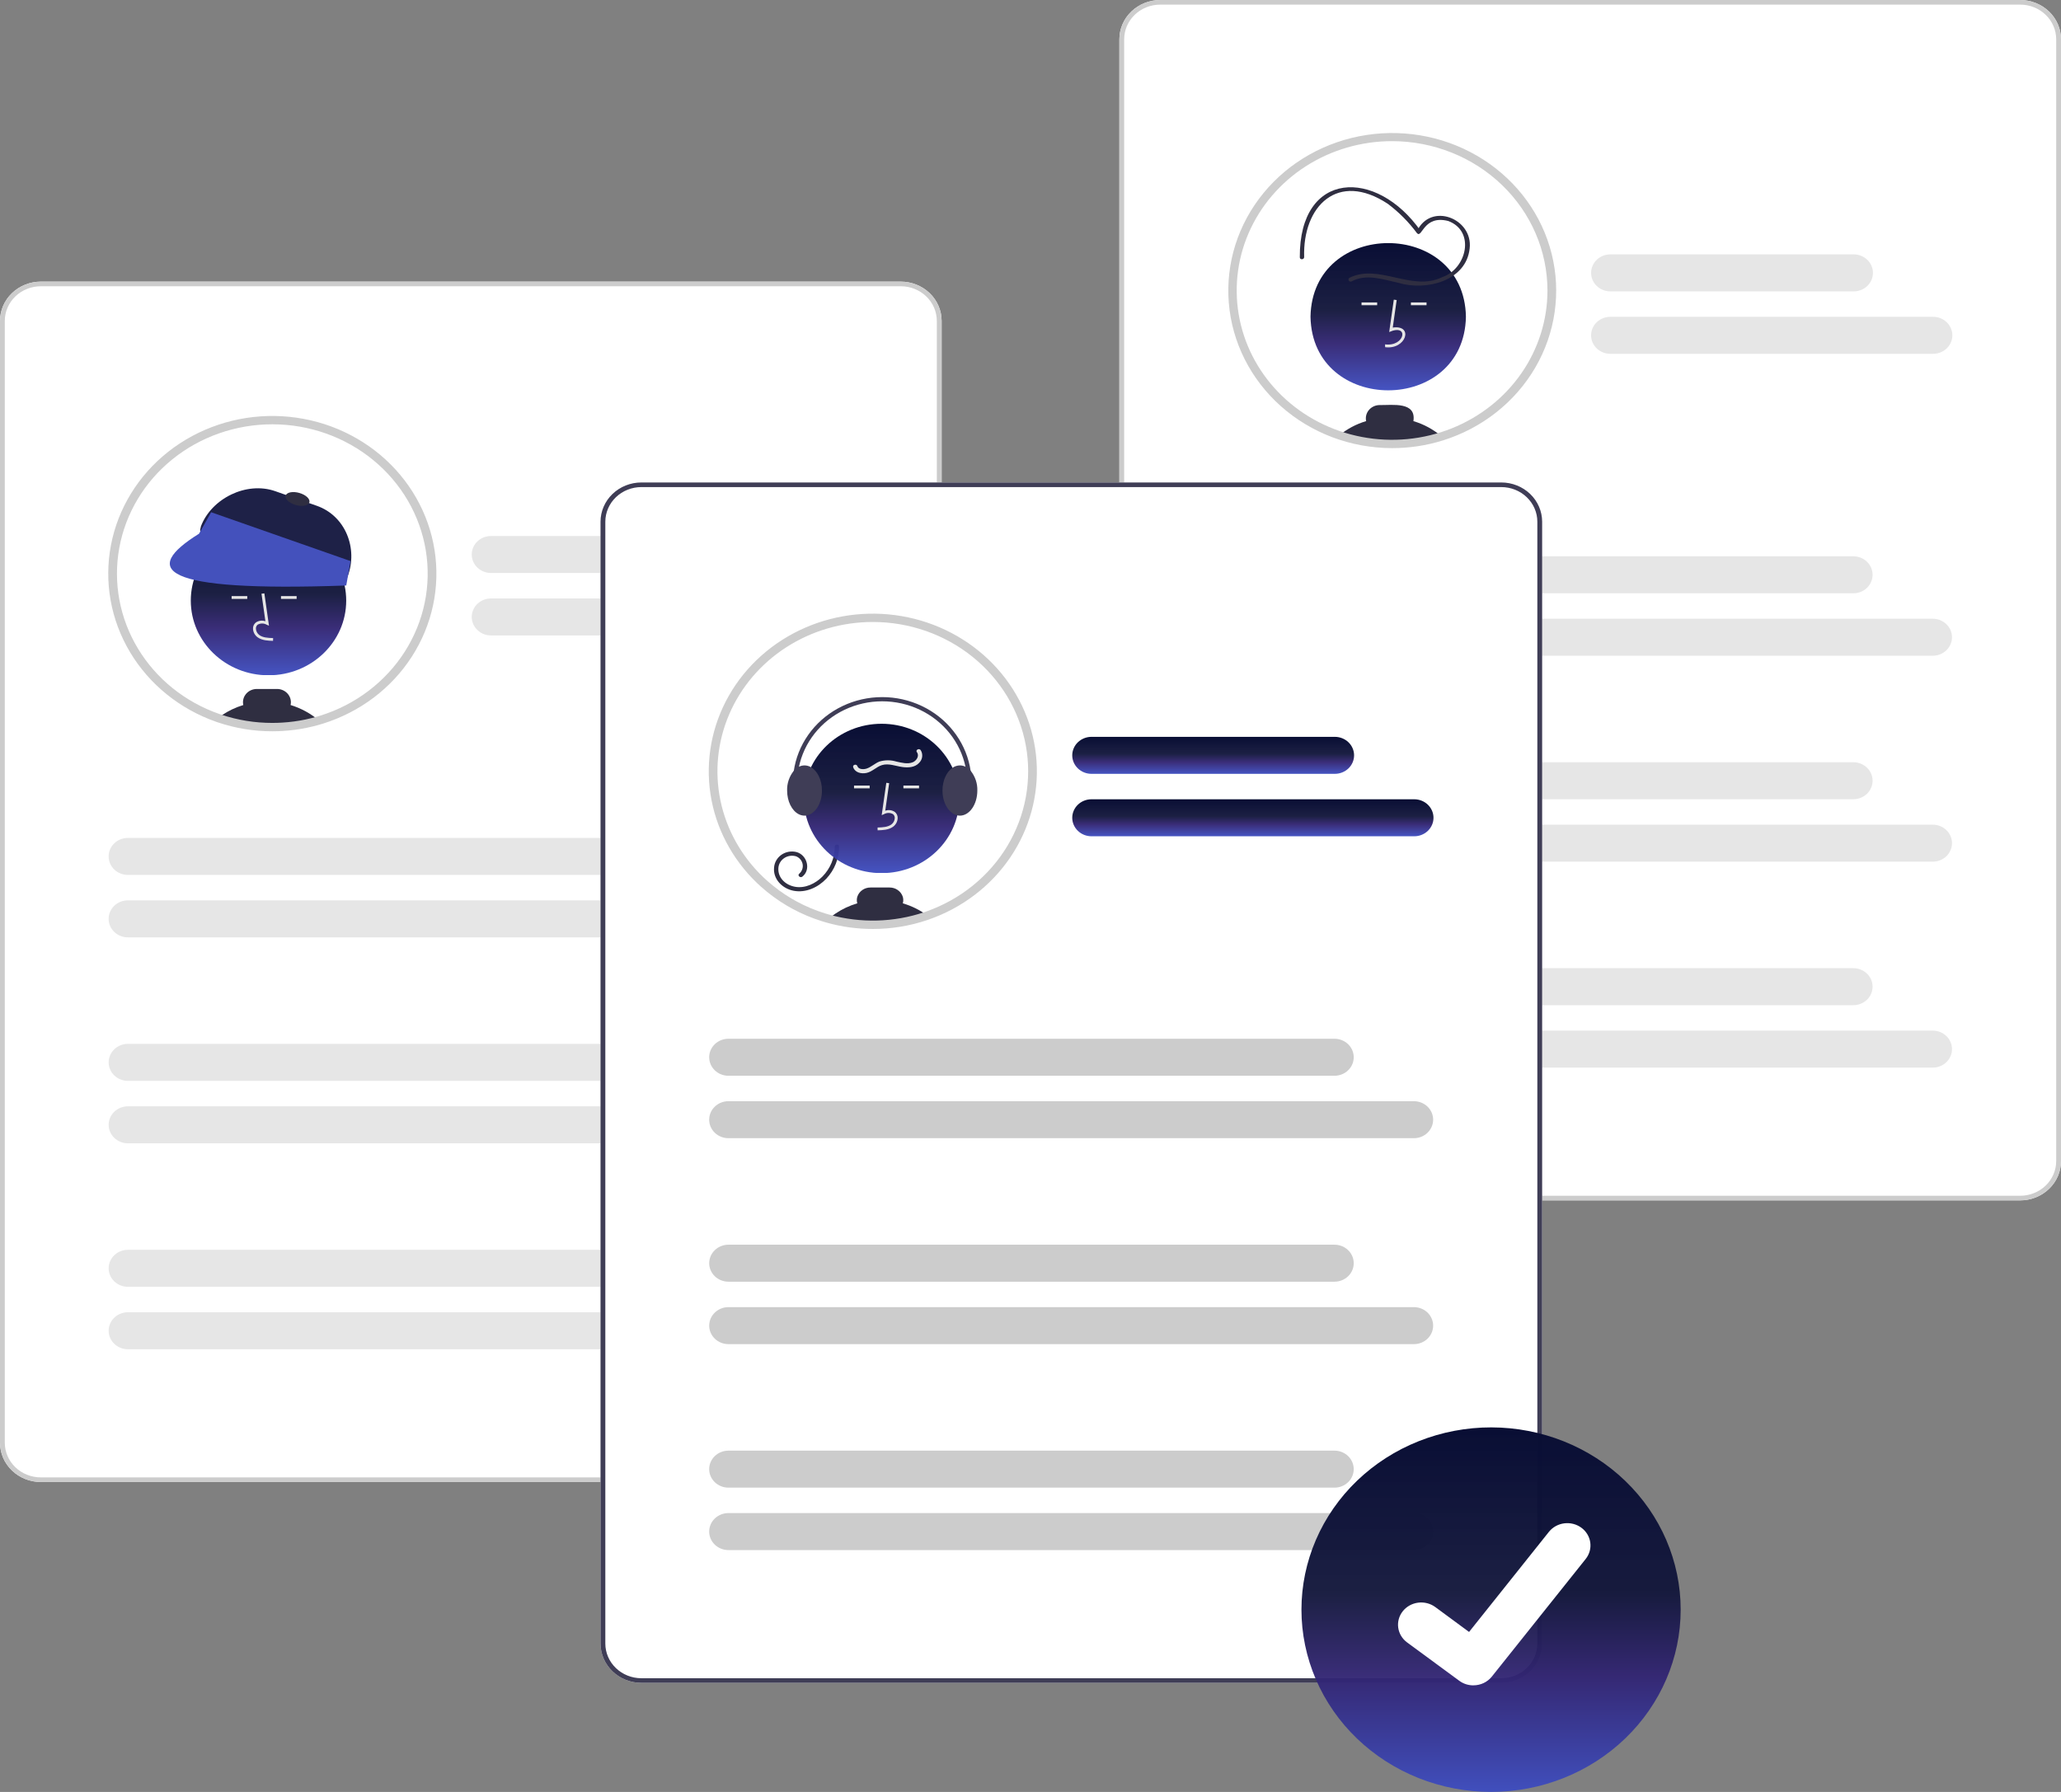 <svg width="506" height="440" viewBox="0 0 506 440" fill="none" xmlns="http://www.w3.org/2000/svg">
<rect x="0" y="0" width="506" height="440" fill="#808080" stroke="none"/>
<g clip-path="url(#clip0_38_813)">
<path d="M221.154 363.902H10.026C7.368 363.899 4.819 362.883 2.94 361.077C1.06 359.27 0.003 356.821 0 354.266V78.789C0.003 76.234 1.06 73.785 2.94 71.978C4.819 70.172 7.368 69.156 10.026 69.153H221.154C223.812 69.156 226.36 70.172 228.24 71.978C230.119 73.785 231.176 76.234 231.179 78.789V354.266C231.176 356.821 230.119 359.27 228.24 361.077C226.36 362.883 223.812 363.899 221.154 363.902Z" fill="white"/>
<path d="M106.072 140.847C106.072 148.803 103.454 156.555 98.591 162.993C93.728 169.432 86.871 174.227 79.001 176.693C78.766 176.764 78.53 176.836 78.291 176.905C77.272 177.206 76.238 177.463 75.186 177.683C73.283 178.08 71.352 178.337 69.408 178.454C68.563 178.508 67.713 178.536 66.859 178.536C62.444 178.54 58.061 177.826 53.894 176.425C53.772 176.384 53.651 176.343 53.534 176.302C46.782 173.958 40.829 169.879 36.324 164.507C31.819 159.136 28.934 152.679 27.983 145.841C27.033 139.002 28.054 132.044 30.934 125.724C33.815 119.405 38.445 113.966 44.32 110.002C50.195 106.037 57.089 103.698 64.251 103.24C71.414 102.782 78.57 104.223 84.939 107.404C91.309 110.586 96.648 115.386 100.374 121.283C104.101 127.18 106.071 133.947 106.072 140.847Z" fill="white"/>
<path d="M65.919 165.817C76.456 165.817 84.998 157.607 84.998 147.48C84.998 137.353 76.456 129.143 65.919 129.143C55.383 129.143 46.841 137.353 46.841 147.48C46.841 157.607 55.383 165.817 65.919 165.817Z" fill="url(#paint0_linear_38_813)"/>
<path d="M67.033 157.36L67.053 156.675C65.727 156.639 64.557 156.559 63.679 155.942C63.43 155.757 63.225 155.523 63.078 155.255C62.932 154.988 62.847 154.693 62.83 154.391C62.814 154.206 62.843 154.021 62.915 153.849C62.986 153.677 63.097 153.523 63.241 153.399C63.573 153.206 63.953 153.102 64.341 153.098C64.729 153.095 65.111 153.193 65.447 153.38L66.037 153.64L64.905 145.695L64.199 145.788L65.161 152.546C64.767 152.406 64.343 152.363 63.927 152.42C63.511 152.478 63.117 152.634 62.781 152.876C62.554 153.066 62.376 153.304 62.261 153.571C62.146 153.838 62.097 154.127 62.117 154.415C62.138 154.821 62.251 155.217 62.448 155.577C62.645 155.936 62.922 156.25 63.258 156.496C64.387 157.289 65.854 157.328 67.033 157.36Z" fill="#E6E6E6"/>
<path d="M60.706 146.37H56.866V147.056H60.706V146.37Z" fill="#E6E6E6"/>
<path d="M72.826 146.37H68.986V147.056H72.826V146.37Z" fill="#E6E6E6"/>
<path d="M71.34 173.115C71.39 172.89 71.417 172.661 71.418 172.43C71.417 171.567 71.06 170.74 70.425 170.13C69.79 169.52 68.93 169.177 68.032 169.175H63.041C62.143 169.176 61.282 169.519 60.647 170.129C60.012 170.74 59.655 171.567 59.654 172.43C59.654 172.662 59.681 172.893 59.733 173.119C57.849 173.689 56.068 174.537 54.453 175.63C54.139 175.839 53.83 176.065 53.534 176.302C53.651 176.343 53.772 176.384 53.894 176.425C58.061 177.826 62.444 178.54 66.859 178.536C67.714 178.536 68.564 178.508 69.408 178.454C71.351 178.337 73.283 178.08 75.186 177.683C76.238 177.463 77.272 177.206 78.291 176.905C76.274 175.19 73.906 173.899 71.34 173.115Z" fill="#2F2E41"/>
<path d="M70.698 178.018C70.236 178.051 69.79 178.201 69.408 178.454C71.352 178.337 73.283 178.08 75.186 177.683L70.698 178.018Z" fill="#2F2E41"/>
<path d="M83.223 143.124L50.079 131.47C49.724 131.345 49.435 131.09 49.276 130.76C49.116 130.431 49.1 130.054 49.23 129.712L49.342 129.203C51.93 122.402 60.51 118.122 67.585 120.61L77.784 124.196C84.86 126.684 87.935 134.737 85.347 141.537L85.052 142.308C84.922 142.649 84.656 142.927 84.313 143.08C83.97 143.233 83.578 143.249 83.223 143.124Z" fill="#1E2147"/>
<path d="M85.008 143.77C38.812 145.409 34.776 139.83 48.851 131.057L51.837 125.776L86.06 137.768L85.008 143.77Z" fill="#4451BC"/>
<path d="M75.95 123.36C76.205 122.544 75.112 121.508 73.51 121.045C71.907 120.582 70.401 120.867 70.146 121.683C69.891 122.498 70.984 123.535 72.586 123.998C74.189 124.461 75.695 124.175 75.95 123.36Z" fill="#2F2E41"/>
<path d="M66.859 179.564C62.324 179.569 57.821 178.835 53.54 177.395L53.168 177.268C44.202 174.153 36.675 168.083 31.927 160.137C27.179 152.191 25.517 142.884 27.237 133.871C28.957 124.858 33.947 116.723 41.32 110.914C48.693 105.104 57.971 101.997 67.503 102.143C77.036 102.29 86.205 105.681 93.381 111.714C100.557 117.747 105.274 126.031 106.693 135.092C108.112 144.154 106.141 153.405 101.131 161.201C96.121 168.997 88.397 174.833 79.331 177.67C79.078 177.748 78.84 177.82 78.597 177.89C77.585 178.189 76.51 178.458 75.413 178.687C73.457 179.095 71.471 179.36 69.474 179.479C68.615 179.535 67.733 179.564 66.859 179.564ZM66.859 104.185C57.883 104.186 49.195 107.229 42.323 112.779C35.451 118.329 30.835 126.03 29.287 134.528C27.739 143.025 29.358 151.776 33.859 159.239C38.36 166.703 45.455 172.403 53.897 175.335L54.25 175.456C58.302 176.819 62.566 177.513 66.859 177.508C67.686 177.508 68.519 177.481 69.336 177.428C71.228 177.315 73.108 177.064 74.96 176.678C75.998 176.462 77.013 176.207 77.977 175.923C78.215 175.854 78.442 175.785 78.668 175.716C87.302 173.013 94.65 167.438 99.391 159.994C104.132 152.55 105.954 143.725 104.531 135.105C103.108 126.485 98.533 118.636 91.627 112.968C84.722 107.301 75.939 104.186 66.859 104.185Z" fill="#CCCCCC"/>
<path d="M221.154 363.902H10.026C7.368 363.899 4.819 362.883 2.94 361.077C1.06 359.27 0.003 356.821 0 354.266V78.789C0.003 76.234 1.06 73.785 2.94 71.978C4.819 70.172 7.368 69.156 10.026 69.153H221.154C223.812 69.156 226.36 70.172 228.24 71.978C230.119 73.785 231.176 76.234 231.179 78.789V354.266C231.176 356.821 230.119 359.27 228.24 361.077C226.36 362.883 223.812 363.899 221.154 363.902ZM10.026 70.287C7.68 70.289 5.432 71.186 3.773 72.78C2.115 74.374 1.182 76.535 1.179 78.789V354.266C1.182 356.52 2.115 358.681 3.773 360.275C5.432 361.869 7.68 362.766 10.026 362.769H221.154C223.499 362.766 225.748 361.869 227.406 360.275C229.064 358.681 229.997 356.52 230 354.266V78.789C229.997 76.535 229.064 74.374 227.406 72.78C225.748 71.186 223.499 70.289 221.154 70.287H10.026Z" fill="#CCCCCC"/>
<path d="M180.282 140.7H120.54C119.287 140.698 118.087 140.219 117.202 139.367C116.317 138.516 115.819 137.361 115.819 136.157C115.819 134.953 116.317 133.799 117.202 132.947C118.087 132.095 119.287 131.616 120.54 131.615H180.282C180.903 131.614 181.518 131.731 182.092 131.959C182.666 132.187 183.188 132.521 183.628 132.943C184.067 133.365 184.416 133.866 184.654 134.418C184.892 134.969 185.014 135.56 185.014 136.157C185.014 136.754 184.892 137.345 184.654 137.897C184.416 138.448 184.067 138.949 183.628 139.371C183.188 139.793 182.666 140.128 182.092 140.356C181.518 140.584 180.903 140.701 180.282 140.7Z" fill="#E6E6E6"/>
<path d="M199.778 156.031H120.54C119.287 156.03 118.087 155.55 117.202 154.699C116.317 153.847 115.819 152.692 115.819 151.489C115.819 150.285 116.317 149.13 117.202 148.278C118.087 147.427 119.287 146.947 120.54 146.946H199.778C201.03 146.947 202.231 147.427 203.116 148.278C204.001 149.13 204.498 150.285 204.498 151.489C204.498 152.692 204.001 153.847 203.116 154.699C202.231 155.55 201.03 156.03 199.778 156.031Z" fill="#E6E6E6"/>
<path d="M180.195 214.833H31.402C30.78 214.834 30.165 214.717 29.591 214.489C29.017 214.261 28.495 213.926 28.056 213.504C27.616 213.083 27.268 212.582 27.03 212.03C26.792 211.479 26.669 210.887 26.669 210.29C26.669 209.693 26.792 209.102 27.03 208.551C27.268 207.999 27.616 207.498 28.056 207.076C28.495 206.654 29.017 206.32 29.591 206.092C30.165 205.864 30.78 205.747 31.402 205.748H180.195C181.447 205.749 182.648 206.229 183.533 207.08C184.418 207.932 184.915 209.087 184.915 210.29C184.915 211.494 184.418 212.649 183.533 213.501C182.648 214.352 181.447 214.832 180.195 214.833Z" fill="#E6E6E6"/>
<path d="M199.691 230.164H31.402C30.78 230.165 30.165 230.048 29.591 229.82C29.017 229.592 28.495 229.258 28.056 228.836C27.616 228.414 27.268 227.913 27.03 227.361C26.792 226.81 26.669 226.219 26.669 225.622C26.669 225.025 26.792 224.434 27.03 223.882C27.268 223.331 27.616 222.829 28.056 222.408C28.495 221.986 29.017 221.651 29.591 221.423C30.165 221.195 30.78 221.078 31.402 221.079H199.691C200.312 221.078 200.927 221.195 201.501 221.423C202.075 221.651 202.597 221.986 203.037 222.408C203.476 222.829 203.825 223.331 204.063 223.882C204.3 224.434 204.423 225.025 204.423 225.622C204.423 226.219 204.3 226.81 204.063 227.361C203.825 227.913 203.476 228.414 203.037 228.836C202.597 229.258 202.075 229.592 201.501 229.82C200.927 230.048 200.312 230.165 199.691 230.164Z" fill="#E6E6E6"/>
<path d="M180.195 265.401H31.402C30.148 265.401 28.946 264.923 28.06 264.071C27.173 263.219 26.675 262.064 26.675 260.859C26.675 259.654 27.173 258.499 28.06 257.647C28.946 256.795 30.148 256.316 31.402 256.316H180.195C181.448 256.316 182.651 256.795 183.537 257.647C184.423 258.499 184.921 259.654 184.921 260.859C184.921 262.064 184.423 263.219 183.537 264.071C182.651 264.923 181.448 265.401 180.195 265.401Z" fill="#E6E6E6"/>
<path d="M199.691 280.733H31.402C30.148 280.733 28.946 280.254 28.06 279.402C27.173 278.55 26.675 277.395 26.675 276.19C26.675 274.985 27.173 273.83 28.06 272.978C28.946 272.126 30.148 271.648 31.402 271.648H199.691C200.944 271.648 202.146 272.126 203.033 272.978C203.919 273.83 204.417 274.985 204.417 276.19C204.417 277.395 203.919 278.55 203.033 279.402C202.146 280.254 200.944 280.733 199.691 280.733Z" fill="#E6E6E6"/>
<path d="M180.195 315.97H31.402C30.148 315.97 28.946 315.491 28.06 314.639C27.173 313.788 26.675 312.632 26.675 311.427C26.675 310.223 27.173 309.067 28.06 308.215C28.946 307.363 30.148 306.885 31.402 306.885H180.195C181.448 306.885 182.651 307.363 183.537 308.215C184.423 309.067 184.921 310.223 184.921 311.427C184.921 312.632 184.423 313.788 183.537 314.639C182.651 315.491 181.448 315.97 180.195 315.97Z" fill="#E6E6E6"/>
<path d="M199.691 331.301H31.402C30.148 331.301 28.946 330.823 28.06 329.971C27.173 329.119 26.675 327.963 26.675 326.759C26.675 325.554 27.173 324.398 28.06 323.547C28.946 322.695 30.148 322.216 31.402 322.216H199.691C200.944 322.216 202.146 322.695 203.033 323.547C203.919 324.398 204.417 325.554 204.417 326.759C204.417 327.963 203.919 329.119 203.033 329.971C202.146 330.823 200.944 331.301 199.691 331.301Z" fill="#E6E6E6"/>
<path d="M495.974 294.749L284.846 294.75C282.188 294.747 279.64 293.73 277.76 291.924C275.881 290.118 274.824 287.668 274.821 285.113L274.82 9.636C274.823 7.081 275.881 4.632 277.76 2.826C279.64 1.019 282.188 0.003 284.846 0L495.974 0C498.632 0.003 501.18 1.019 503.06 2.825C504.939 4.632 505.997 7.081 506 9.636L506 285.113C505.997 287.668 504.94 290.117 503.06 291.924C501.181 293.73 498.632 294.746 495.974 294.749Z" fill="white"/>
<path d="M495.974 294.749L284.846 294.75C282.188 294.747 279.64 293.73 277.76 291.924C275.881 290.118 274.824 287.668 274.821 285.113L274.82 9.636C274.823 7.081 275.881 4.632 277.76 2.826C279.64 1.019 282.188 0.003 284.846 0L495.974 0C498.632 0.003 501.18 1.019 503.06 2.825C504.939 4.632 505.997 7.081 506 9.636L506 285.113C505.997 287.668 504.94 290.117 503.06 291.924C501.181 293.73 498.632 294.746 495.974 294.749ZM284.846 1.134C282.501 1.136 280.252 2.033 278.594 3.627C276.935 5.221 276.002 7.382 276 9.636L276 285.113C276.003 287.368 276.936 289.529 278.594 291.123C280.252 292.717 282.501 293.613 284.846 293.616L495.974 293.616C498.32 293.613 500.568 292.717 502.227 291.123C503.885 289.529 504.818 287.368 504.82 285.113L504.82 9.636C504.818 7.382 503.885 5.221 502.226 3.627C500.568 2.033 498.319 1.136 495.974 1.134L284.846 1.134Z" fill="#CCCCCC"/>
<path d="M380.992 71.318C380.992 78.772 378.692 86.059 374.383 92.257C370.074 98.455 363.95 103.286 356.785 106.139C349.619 108.991 341.735 109.738 334.128 108.283C326.522 106.829 319.535 103.24 314.05 97.969C308.566 92.698 304.832 85.982 303.319 78.671C301.806 71.36 302.582 63.782 305.55 56.895C308.518 50.008 313.544 44.122 319.993 39.981C326.441 35.839 334.023 33.629 341.778 33.629C352.177 33.632 362.149 37.604 369.503 44.671C376.856 51.739 380.988 61.323 380.992 71.318Z" fill="white"/>
<path d="M359.902 77.767C359.474 101.872 322.169 101.868 321.745 77.766C322.173 53.663 359.477 53.667 359.902 77.767Z" fill="url(#paint1_linear_38_813)"/>
<path d="M340.066 85.249L340.046 84.564C344.96 85.194 346.018 79.341 341.063 81.529L342.194 73.584L342.9 73.677L341.938 80.435C347.156 79.689 345.226 85.934 340.066 85.249Z" fill="#E6E6E6"/>
<path d="M350.233 74.259H346.394V74.945H350.233V74.259Z" fill="#E6E6E6"/>
<path d="M338.113 74.259H334.273V74.945H338.113V74.259Z" fill="#E6E6E6"/>
<path d="M347.008 103.406C347.757 98.55 341.843 99.51 338.713 99.462C338.208 99.463 337.71 99.573 337.255 99.783C336.8 99.993 336.4 100.298 336.083 100.675C335.766 101.053 335.54 101.493 335.423 101.965C335.306 102.437 335.299 102.928 335.405 103.402C332.982 104.122 330.739 105.311 328.813 106.897C336.928 109.617 345.745 109.71 353.92 107.164C351.927 105.444 349.569 104.162 347.008 103.406Z" fill="#2F2E41"/>
<path d="M331.854 69.094C335.389 67.13 339.677 68.637 343.329 69.461C350.259 71.508 359.976 68.944 360.819 61.011C361.696 53.632 351.194 49.52 347.837 56.864L348.815 56.741C337.929 41.191 318.993 41.781 319.118 63.159C319.077 63.819 320.147 63.817 320.187 63.158C319.786 50.561 328.461 41.95 340.722 50.045C343.461 52.106 345.875 54.536 347.891 57.26C349.168 58.635 349.446 52.711 355.558 54.263C362.284 56.768 360.089 66.025 354.077 68.057C346.649 71.705 338.603 64.632 331.314 68.206C331.196 68.278 331.112 68.39 331.08 68.519C331.047 68.649 331.067 68.786 331.137 68.901C331.207 69.016 331.321 69.101 331.455 69.137C331.588 69.173 331.731 69.157 331.854 69.094Z" fill="#2F2E41"/>
<path d="M341.778 110.036C331.652 110.027 321.901 106.351 314.47 99.739C307.039 93.127 302.474 84.065 301.686 74.362C300.898 64.659 303.944 55.026 310.217 47.386C316.491 39.745 325.53 34.659 335.532 33.14C345.535 31.621 355.765 33.782 364.183 39.192C372.601 44.602 378.589 52.863 380.951 62.327C383.313 71.792 381.876 81.764 376.928 90.256C371.979 98.747 363.882 105.134 354.251 108.142C350.223 109.401 346.014 110.04 341.778 110.036ZM341.778 34.657C334.233 34.656 326.856 36.806 320.582 40.834C314.307 44.863 309.417 50.589 306.529 57.289C303.641 63.99 302.885 71.362 304.357 78.475C305.828 85.589 309.462 92.123 314.797 97.251C320.133 102.379 326.931 105.871 334.332 107.286C341.733 108.7 349.403 107.974 356.375 105.198C363.346 102.422 369.304 97.722 373.495 91.691C377.687 85.66 379.923 78.571 379.922 71.318C379.911 61.598 375.888 52.28 368.737 45.407C361.587 38.534 351.891 34.668 341.778 34.657Z" fill="#CCCCCC"/>
<path d="M455.102 71.547L395.36 71.547C394.107 71.547 392.905 71.069 392.018 70.217C391.132 69.365 390.634 68.209 390.634 67.004C390.634 65.8 391.132 64.644 392.018 63.792C392.905 62.941 394.107 62.462 395.36 62.462L455.102 62.462C456.356 62.462 457.558 62.94 458.444 63.792C459.331 64.644 459.829 65.8 459.829 67.004C459.829 68.209 459.331 69.365 458.444 70.216C457.558 71.068 456.356 71.547 455.102 71.547Z" fill="#E6E6E6"/>
<path d="M474.598 86.878L395.36 86.878C394.739 86.879 394.124 86.762 393.55 86.534C392.976 86.306 392.454 85.972 392.015 85.55C391.575 85.128 391.226 84.627 390.988 84.075C390.751 83.524 390.628 82.933 390.628 82.336C390.628 81.739 390.751 81.148 390.988 80.596C391.226 80.045 391.575 79.544 392.015 79.122C392.454 78.7 392.976 78.365 393.55 78.137C394.124 77.909 394.739 77.792 395.36 77.793L474.598 77.793C475.852 77.793 477.054 78.272 477.94 79.124C478.826 79.975 479.324 81.131 479.324 82.336C479.324 83.54 478.826 84.696 477.94 85.548C477.054 86.4 475.852 86.878 474.598 86.878Z" fill="#E6E6E6"/>
<path d="M455.015 145.68L306.222 145.68C304.97 145.679 303.769 145.2 302.884 144.348C301.999 143.496 301.502 142.342 301.502 141.138C301.502 139.934 301.999 138.779 302.884 137.928C303.769 137.076 304.97 136.597 306.222 136.595L455.015 136.595C456.269 136.595 457.471 137.074 458.357 137.925C459.244 138.777 459.742 139.933 459.742 141.138C459.742 142.342 459.244 143.498 458.357 144.35C457.471 145.202 456.269 145.68 455.015 145.68Z" fill="#E6E6E6"/>
<path d="M474.511 161.011L306.222 161.012C305.601 161.012 304.986 160.895 304.412 160.667C303.838 160.439 303.316 160.105 302.876 159.683C302.437 159.261 302.088 158.76 301.85 158.209C301.612 157.657 301.49 157.066 301.49 156.469C301.49 155.872 301.612 155.281 301.85 154.729C302.088 154.178 302.437 153.677 302.876 153.255C303.316 152.833 303.838 152.499 304.412 152.271C304.986 152.043 305.601 151.926 306.222 151.926L474.511 151.926C475.765 151.926 476.967 152.405 477.853 153.257C478.74 154.109 479.237 155.264 479.237 156.469C479.237 157.674 478.74 158.829 477.853 159.681C476.967 160.533 475.765 161.011 474.511 161.011Z" fill="#E6E6E6"/>
<path d="M455.015 196.249L306.222 196.249C304.97 196.247 303.769 195.768 302.884 194.916C301.999 194.065 301.502 192.91 301.502 191.706C301.502 190.502 301.999 189.348 302.884 188.496C303.769 187.644 304.97 187.165 306.222 187.164L455.015 187.163C456.269 187.163 457.471 187.642 458.357 188.494C459.244 189.346 459.742 190.501 459.742 191.706C459.742 192.911 459.244 194.066 458.357 194.918C457.471 195.77 456.269 196.249 455.015 196.249Z" fill="#E6E6E6"/>
<path d="M474.511 211.58L306.222 211.58C305.601 211.581 304.986 211.464 304.412 211.236C303.838 211.008 303.316 210.673 302.876 210.252C302.437 209.83 302.088 209.329 301.85 208.777C301.612 208.226 301.49 207.635 301.49 207.037C301.49 206.44 301.612 205.849 301.85 205.298C302.088 204.746 302.437 204.245 302.876 203.823C303.316 203.401 303.838 203.067 304.412 202.839C304.986 202.611 305.601 202.494 306.222 202.495L474.511 202.495C475.765 202.495 476.967 202.973 477.853 203.825C478.74 204.677 479.238 205.833 479.238 207.037C479.238 208.242 478.74 209.398 477.853 210.249C476.967 211.101 475.765 211.58 474.511 211.58Z" fill="#E6E6E6"/>
<path d="M455.015 246.817L306.222 246.817C304.969 246.817 303.767 246.339 302.88 245.487C301.994 244.635 301.496 243.479 301.496 242.275C301.496 241.07 301.994 239.914 302.88 239.063C303.767 238.211 304.969 237.732 306.222 237.732L455.015 237.732C456.269 237.732 457.471 238.211 458.357 239.062C459.244 239.914 459.742 241.07 459.742 242.275C459.742 243.479 459.244 244.635 458.357 245.487C457.471 246.339 456.269 246.817 455.015 246.817Z" fill="#E6E6E6"/>
<path d="M474.511 262.148L306.222 262.149C304.969 262.149 303.767 261.67 302.88 260.818C301.994 259.966 301.496 258.811 301.496 257.606C301.496 256.401 301.994 255.246 302.88 254.394C303.767 253.542 304.969 253.063 306.222 253.063L474.511 253.063C475.765 253.063 476.967 253.542 477.853 254.394C478.74 255.246 479.238 256.401 479.238 257.606C479.238 258.811 478.74 259.966 477.853 260.818C476.967 261.67 475.765 262.148 474.511 262.148Z" fill="#E6E6E6"/>
<path d="M368.59 413.216H157.461C154.803 413.213 152.255 412.197 150.376 410.39C148.496 408.584 147.439 406.135 147.436 403.58V128.103C147.439 125.548 148.496 123.099 150.376 121.292C152.255 119.486 154.803 118.47 157.461 118.467H368.59C371.248 118.47 373.796 119.486 375.676 121.292C377.555 123.099 378.612 125.548 378.615 128.103V403.58C378.612 406.135 377.555 408.584 375.676 410.39C373.796 412.197 371.248 413.213 368.59 413.216Z" fill="white"/>
<path d="M175.07 189.386C175.063 194.346 176.078 199.259 178.057 203.841C180.036 208.422 182.939 212.582 186.599 216.08C186.905 216.371 187.219 216.662 187.536 216.947C189.447 218.663 191.533 220.191 193.761 221.507C194.188 221.761 194.616 222.004 195.055 222.24C197.308 223.461 199.682 224.463 202.141 225.232C202.566 225.365 202.997 225.492 203.428 225.608C211.247 227.764 219.568 227.539 227.249 224.964C227.398 224.913 227.548 224.862 227.694 224.81C234.436 222.453 240.376 218.363 244.868 212.986C249.359 207.608 252.23 201.15 253.167 194.314C254.104 187.477 253.073 180.524 250.184 174.212C247.295 167.901 242.66 162.471 236.784 158.515C230.908 154.56 224.015 152.229 216.856 151.777C209.697 151.325 202.546 152.77 196.182 155.953C189.818 159.137 184.484 163.937 180.762 169.832C177.039 175.727 175.071 182.49 175.07 189.386Z" fill="white"/>
<path d="M206.002 207.859C206.021 210.779 204.901 213.599 202.864 215.765C200.847 217.892 197.846 219.302 194.817 218.719C192.028 218.181 189.761 215.838 190.044 213.004C190.091 212.39 190.276 211.793 190.588 211.255C190.899 210.717 191.329 210.251 191.847 209.889C192.365 209.527 192.959 209.279 193.588 209.16C194.216 209.041 194.864 209.056 195.486 209.202C198.136 209.863 199.191 213.534 196.984 215.256C196.454 215.67 195.693 214.947 196.227 214.53C196.557 214.24 196.806 213.875 196.951 213.469C197.096 213.063 197.133 212.628 197.058 212.205C196.983 211.781 196.799 211.383 196.522 211.045C196.245 210.708 195.885 210.443 195.474 210.274C194.989 210.125 194.476 210.084 193.972 210.154C193.468 210.224 192.987 210.403 192.566 210.678C192.145 210.953 191.794 211.316 191.54 211.74C191.287 212.165 191.137 212.639 191.103 213.127C190.928 215.517 192.832 217.316 195.168 217.74C197.695 218.198 200.2 216.955 201.912 215.24C203.874 213.247 204.957 210.602 204.933 207.859C204.937 207.725 204.996 207.599 205.096 207.506C205.195 207.414 205.329 207.362 205.467 207.362C205.606 207.362 205.74 207.414 205.839 207.506C205.939 207.599 205.998 207.725 206.002 207.859Z" fill="#2F2E41"/>
<path d="M216.445 214.393C226.982 214.393 235.524 206.183 235.524 196.056C235.524 185.928 226.982 177.718 216.445 177.718C205.908 177.718 197.366 185.928 197.366 196.056C197.366 206.183 205.908 214.393 216.445 214.393Z" fill="url(#paint2_linear_38_813)"/>
<path d="M215.469 203.88L215.449 203.195C216.775 203.159 217.945 203.079 218.823 202.462C219.073 202.278 219.277 202.043 219.424 201.776C219.57 201.508 219.655 201.213 219.672 200.911C219.688 200.726 219.659 200.541 219.588 200.369C219.516 200.197 219.405 200.043 219.261 199.919C218.929 199.726 218.549 199.622 218.161 199.619C217.773 199.615 217.391 199.713 217.056 199.9L216.466 200.16L217.597 192.215L218.303 192.308L217.341 199.067C217.735 198.926 218.159 198.883 218.575 198.94C218.991 198.998 219.385 199.154 219.722 199.396C219.948 199.586 220.126 199.824 220.241 200.091C220.356 200.358 220.405 200.647 220.385 200.935C220.364 201.341 220.251 201.737 220.054 202.097C219.857 202.456 219.581 202.77 219.244 203.016C218.115 203.809 216.648 203.848 215.469 203.88Z" fill="#E6E6E6"/>
<path d="M225.636 192.89H221.797V193.576H225.636V192.89Z" fill="#E6E6E6"/>
<path d="M213.516 192.89H209.676V193.576H213.516V192.89Z" fill="#E6E6E6"/>
<path d="M203.428 225.608C211.247 227.764 219.568 227.539 227.249 224.964C227.398 224.913 227.548 224.862 227.694 224.81C225.884 223.468 223.837 222.451 221.652 221.809C221.806 221.282 221.804 220.724 221.645 220.198C221.428 219.532 220.994 218.951 220.406 218.541C219.819 218.131 219.109 217.914 218.383 217.923H213.734C213.009 217.914 212.301 218.13 211.714 218.539C211.128 218.949 210.695 219.529 210.48 220.195C210.32 220.722 210.318 221.281 210.473 221.809C208.547 222.375 206.728 223.232 205.082 224.348C204.751 224.57 204.43 224.803 204.12 225.047C203.885 225.228 203.653 225.417 203.428 225.608Z" fill="#2F2E41"/>
<path d="M231.391 194.11C231.391 197.201 232.974 199.764 235.031 200.209C235.24 200.254 235.454 200.277 235.669 200.278C238.025 200.278 239.947 197.513 239.947 194.11C240 192.356 239.418 190.639 238.3 189.252C237.952 188.847 237.524 188.513 237.041 188.269C236.617 188.056 236.147 187.944 235.669 187.943C235.012 187.951 234.375 188.157 233.847 188.532C232.396 189.519 231.391 191.647 231.391 194.11Z" fill="#3F3D56"/>
<path d="M193.247 194.11C193.247 196.769 194.416 199.037 196.056 199.904C196.505 200.146 197.011 200.275 197.525 200.278C197.639 200.278 197.754 200.271 197.867 200.257C200.063 200.007 201.803 197.348 201.803 194.11C201.803 191.517 200.687 189.293 199.111 188.385C198.635 188.101 198.086 187.948 197.525 187.943C197.047 187.944 196.576 188.056 196.153 188.269C195.668 188.514 195.239 188.85 194.891 189.255C193.776 190.643 193.195 192.358 193.247 194.11Z" fill="#3F3D56"/>
<path d="M196.323 199.313C196.408 199.313 196.492 199.294 196.567 199.256C196.643 199.219 196.708 199.165 196.757 199.099C196.807 199.032 196.839 198.956 196.852 198.875C196.864 198.794 196.857 198.712 196.83 198.635C195.808 195.714 195.5 192.606 195.932 189.552C196.363 186.498 197.52 183.581 199.315 181.027C201.11 178.473 203.493 176.352 206.279 174.827C209.066 173.303 212.18 172.416 215.381 172.237C218.582 172.057 221.783 172.59 224.735 173.792C227.687 174.995 230.311 176.836 232.402 179.172C234.494 181.508 235.997 184.275 236.794 187.26C237.592 190.245 237.663 193.367 237.001 196.382C236.972 196.515 236.999 196.654 237.077 196.768C237.154 196.882 237.276 196.962 237.414 196.99C237.553 197.018 237.697 196.992 237.816 196.918C237.935 196.844 238.018 196.727 238.048 196.594C238.744 193.424 238.67 190.142 237.831 187.004C236.993 183.865 235.413 180.955 233.214 178.499C231.015 176.043 228.257 174.107 225.153 172.843C222.049 171.578 218.684 171.018 215.318 171.207C211.953 171.396 208.678 172.328 205.749 173.931C202.819 175.534 200.313 177.765 198.427 180.45C196.54 183.136 195.323 186.203 194.87 189.414C194.418 192.624 194.741 195.892 195.816 198.963C195.852 199.065 195.92 199.154 196.011 199.216C196.102 199.279 196.211 199.313 196.323 199.313Z" fill="#3F3D56"/>
<path d="M226.029 184.175C226.346 184.672 226.477 185.257 226.402 185.835C226.327 186.413 226.05 186.949 225.616 187.356C224.58 188.468 222.929 188.538 221.495 188.332C219.885 188.1 218.178 187.376 216.549 187.864C215.161 188.28 214.17 189.491 212.727 189.795C211.448 190.065 209.918 189.708 209.469 188.397C209.254 187.767 210.286 187.497 210.501 188.124C210.791 188.972 212.044 188.955 212.761 188.72C213.912 188.343 214.798 187.428 215.929 186.99C217.277 186.589 218.72 186.593 220.065 187.001C221.344 187.278 222.816 187.689 224.091 187.172C225.034 186.789 225.784 185.583 225.106 184.694C224.699 184.159 225.626 183.646 226.029 184.175Z" fill="#E6E6E6"/>
<path d="M214.283 228.103C210.511 228.106 206.757 227.598 203.132 226.596C202.706 226.481 202.258 226.35 201.809 226.208C199.283 225.418 196.845 224.389 194.53 223.136C194.096 222.902 193.66 222.655 193.199 222.382C190.911 221.029 188.769 219.46 186.806 217.698C186.482 217.407 186.161 217.109 185.847 216.811C179.673 210.894 175.663 203.211 174.419 194.917C173.176 186.622 174.766 178.164 178.952 170.812C183.137 163.46 189.691 157.612 197.63 154.147C205.569 150.681 214.463 149.785 222.977 151.594C231.491 153.402 239.164 157.816 244.845 164.174C250.525 170.532 253.906 178.49 254.479 186.852C255.052 195.214 252.786 203.529 248.022 210.548C243.258 217.567 236.253 222.911 228.06 225.776C227.913 225.828 227.76 225.88 227.608 225.932C223.326 227.374 218.821 228.107 214.283 228.103ZM214.283 152.724C206.734 152.724 199.354 154.878 193.079 158.912C186.804 162.945 181.915 168.678 179.032 175.384C176.148 182.09 175.4 189.467 176.881 196.582C178.363 203.697 182.007 210.229 187.354 215.352C187.65 215.633 187.956 215.917 188.266 216.195C190.125 217.864 192.154 219.35 194.321 220.632C194.757 220.89 195.168 221.123 195.578 221.344C197.77 222.531 200.079 223.506 202.472 224.254C202.895 224.387 203.313 224.51 203.718 224.619C211.325 226.717 219.422 226.499 226.895 223.994L227.327 223.845C235.755 220.896 242.832 215.188 247.316 207.724C251.8 200.259 253.405 191.514 251.848 183.025C250.291 174.536 245.672 166.846 238.802 161.304C231.933 155.763 223.252 152.725 214.283 152.724Z" fill="#CCCCCC"/>
<path d="M368.59 413.216H157.461C154.803 413.213 152.255 412.197 150.376 410.39C148.496 408.584 147.439 406.135 147.436 403.58V128.103C147.439 125.548 148.496 123.099 150.376 121.292C152.255 119.486 154.803 118.47 157.461 118.467H368.59C371.248 118.47 373.796 119.486 375.676 121.292C377.555 123.099 378.612 125.548 378.615 128.103V403.58C378.612 406.135 377.555 408.584 375.676 410.39C373.796 412.197 371.248 413.213 368.59 413.216ZM157.461 119.6C155.116 119.603 152.868 120.499 151.209 122.093C149.551 123.687 148.618 125.848 148.615 128.103V403.58C148.618 405.834 149.551 407.995 151.209 409.589C152.868 411.183 155.116 412.08 157.461 412.082H368.59C370.935 412.08 373.183 411.183 374.842 409.589C376.5 407.995 377.433 405.834 377.436 403.58V128.103C377.433 125.848 376.5 123.687 374.842 122.093C373.183 120.499 370.935 119.603 368.59 119.6H157.461Z" fill="#3F3D56"/>
<path d="M327.718 190.014H267.976C266.722 190.014 265.52 189.535 264.634 188.683C263.747 187.831 263.249 186.676 263.249 185.471C263.249 184.266 263.747 183.111 264.634 182.259C265.52 181.407 266.722 180.928 267.976 180.928H327.718C328.971 180.928 330.173 181.407 331.06 182.259C331.946 183.111 332.444 184.266 332.444 185.471C332.444 186.676 331.946 187.831 331.06 188.683C330.173 189.535 328.971 190.014 327.718 190.014Z" fill="url(#paint3_linear_38_813)"/>
<path d="M347.214 205.345H267.976C266.722 205.345 265.52 204.866 264.634 204.014C263.747 203.163 263.249 202.007 263.249 200.802C263.249 199.598 263.747 198.442 264.634 197.59C265.52 196.738 266.722 196.26 267.976 196.26H347.214C348.467 196.26 349.669 196.738 350.556 197.59C351.442 198.442 351.94 199.598 351.94 200.802C351.94 202.007 351.442 203.163 350.556 204.014C349.669 204.866 348.467 205.345 347.214 205.345Z" fill="url(#paint4_linear_38_813)"/>
<path d="M327.631 264.147H178.838C177.584 264.147 176.382 263.668 175.496 262.816C174.609 261.964 174.111 260.809 174.111 259.604C174.111 258.399 174.609 257.244 175.496 256.392C176.382 255.54 177.584 255.062 178.838 255.062H327.631C328.884 255.062 330.086 255.54 330.973 256.392C331.859 257.244 332.357 258.399 332.357 259.604C332.357 260.809 331.859 261.964 330.973 262.816C330.086 263.668 328.884 264.147 327.631 264.147Z" fill="#CCCCCC"/>
<path d="M347.127 279.478H178.838C177.584 279.478 176.382 279 175.496 278.148C174.609 277.296 174.111 276.14 174.111 274.935C174.111 273.731 174.609 272.575 175.496 271.723C176.382 270.871 177.584 270.393 178.838 270.393H347.127C348.38 270.393 349.582 270.871 350.469 271.723C351.355 272.575 351.853 273.731 351.853 274.935C351.853 276.14 351.355 277.296 350.469 278.148C349.582 279 348.38 279.478 347.127 279.478Z" fill="#CCCCCC"/>
<path d="M327.631 314.715H178.838C177.585 314.714 176.384 314.235 175.499 313.383C174.614 312.531 174.117 311.376 174.117 310.173C174.117 308.969 174.614 307.814 175.499 306.963C176.384 306.111 177.585 305.632 178.838 305.63H327.631C328.884 305.63 330.086 306.109 330.973 306.961C331.859 307.813 332.357 308.968 332.357 310.173C332.357 311.377 331.859 312.533 330.973 313.385C330.086 314.237 328.884 314.715 327.631 314.715Z" fill="#CCCCCC"/>
<path d="M347.127 330.047H178.838C177.585 330.045 176.384 329.566 175.499 328.714C174.614 327.862 174.117 326.708 174.117 325.504C174.117 324.3 174.614 323.146 175.499 322.294C176.384 321.442 177.585 320.963 178.838 320.961H347.127C348.38 320.961 349.582 321.44 350.469 322.292C351.355 323.144 351.853 324.299 351.853 325.504C351.853 326.709 351.355 327.864 350.469 328.716C349.582 329.568 348.38 330.047 347.127 330.047Z" fill="#CCCCCC"/>
<path d="M327.631 365.284H178.838C177.584 365.284 176.382 364.805 175.496 363.953C174.609 363.101 174.111 361.946 174.111 360.741C174.111 359.536 174.609 358.381 175.496 357.529C176.382 356.677 177.584 356.199 178.838 356.199H327.631C328.884 356.199 330.086 356.677 330.973 357.529C331.859 358.381 332.357 359.536 332.357 360.741C332.357 361.946 331.859 363.101 330.973 363.953C330.086 364.805 328.884 365.284 327.631 365.284Z" fill="#CCCCCC"/>
<path d="M347.127 380.615H178.838C177.584 380.615 176.382 380.137 175.496 379.285C174.609 378.433 174.111 377.277 174.111 376.072C174.111 374.868 174.609 373.712 175.496 372.86C176.382 372.008 177.584 371.53 178.838 371.53H347.127C348.38 371.53 349.582 372.008 350.469 372.86C351.355 373.712 351.853 374.868 351.853 376.072C351.853 377.277 351.355 378.433 350.469 379.285C349.582 380.137 348.38 380.615 347.127 380.615Z" fill="#CCCCCC"/>
<path d="M366.14 350.488C360.02 350.481 353.96 351.634 348.304 353.88C342.648 356.126 337.509 359.422 333.179 363.579C328.85 367.735 325.415 372.671 323.072 378.105C320.728 383.538 319.522 389.362 319.522 395.244C319.522 401.125 320.728 406.949 323.071 412.383C325.415 417.816 328.85 422.752 333.179 426.909C337.509 431.065 342.648 434.361 348.304 436.607C353.959 438.854 360.02 440.006 366.14 440C378.475 439.979 390.299 435.254 399.014 426.863C407.729 418.472 412.624 407.1 412.624 395.244C412.624 383.387 407.729 372.015 399.014 363.624C390.299 355.233 378.476 350.508 366.14 350.488Z" fill="url(#paint5_linear_38_813)"/>
<path d="M361.721 413.831C360.496 413.833 359.302 413.452 358.322 412.745L358.261 412.701L345.455 403.286C344.259 402.403 343.476 401.1 343.279 399.662C343.082 398.225 343.487 396.771 344.405 395.621C345.323 394.47 346.678 393.717 348.174 393.526C349.669 393.336 351.182 393.724 352.38 394.605L360.674 400.718L380.275 376.141C380.729 375.571 381.296 375.093 381.943 374.734C382.589 374.375 383.303 374.141 384.044 374.047C384.785 373.953 385.537 374 386.259 374.186C386.98 374.371 387.657 374.692 388.25 375.129L388.252 375.13L388.13 375.292L388.255 375.13C389.451 376.013 390.233 377.317 390.43 378.754C390.628 380.191 390.224 381.645 389.307 382.797L366.253 411.692C365.719 412.357 365.034 412.896 364.249 413.266C363.464 413.636 362.601 413.827 361.726 413.825L361.721 413.831Z" fill="white"/>
</g>
<defs>
<linearGradient id="paint0_linear_38_813" x1="65.919" y1="129.143" x2="65.919" y2="165.817" gradientUnits="userSpaceOnUse">
<stop stop-color="#090E34"/>
<stop offset="0.458" stop-color="#12163B" stop-opacity="0.958"/>
<stop offset="0.682" stop-color="#312472" stop-opacity="0.958"/>
<stop offset="1" stop-color="#3D4CBF" stop-opacity="0.958"/>
<stop offset="1" stop-color="#D9D9D9" stop-opacity="0"/>
</linearGradient>
<linearGradient id="paint1_linear_38_813" x1="340.823" y1="59.69" x2="340.823" y2="95.844" gradientUnits="userSpaceOnUse">
<stop stop-color="#090E34"/>
<stop offset="0.458" stop-color="#12163B" stop-opacity="0.958"/>
<stop offset="0.682" stop-color="#312472" stop-opacity="0.958"/>
<stop offset="1" stop-color="#3D4CBF" stop-opacity="0.958"/>
<stop offset="1" stop-color="#D9D9D9" stop-opacity="0"/>
</linearGradient>
<linearGradient id="paint2_linear_38_813" x1="216.445" y1="177.718" x2="216.445" y2="214.393" gradientUnits="userSpaceOnUse">
<stop stop-color="#090E34"/>
<stop offset="0.458" stop-color="#12163B" stop-opacity="0.958"/>
<stop offset="0.682" stop-color="#312472" stop-opacity="0.958"/>
<stop offset="1" stop-color="#3D4CBF" stop-opacity="0.958"/>
<stop offset="1" stop-color="#D9D9D9" stop-opacity="0"/>
</linearGradient>
<linearGradient id="paint3_linear_38_813" x1="297.847" y1="180.928" x2="297.847" y2="190.014" gradientUnits="userSpaceOnUse">
<stop stop-color="#090E34"/>
<stop offset="0.458" stop-color="#12163B" stop-opacity="0.958"/>
<stop offset="0.682" stop-color="#312472" stop-opacity="0.958"/>
<stop offset="1" stop-color="#3D4CBF" stop-opacity="0.958"/>
<stop offset="1" stop-color="#D9D9D9" stop-opacity="0"/>
</linearGradient>
<linearGradient id="paint4_linear_38_813" x1="307.595" y1="196.26" x2="307.595" y2="205.345" gradientUnits="userSpaceOnUse">
<stop stop-color="#090E34"/>
<stop offset="0.458" stop-color="#12163B" stop-opacity="0.958"/>
<stop offset="0.682" stop-color="#312472" stop-opacity="0.958"/>
<stop offset="1" stop-color="#3D4CBF" stop-opacity="0.958"/>
<stop offset="1" stop-color="#D9D9D9" stop-opacity="0"/>
</linearGradient>
<linearGradient id="paint5_linear_38_813" x1="366.073" y1="350.487" x2="366.073" y2="440" gradientUnits="userSpaceOnUse">
<stop stop-color="#090E34"/>
<stop offset="0.458" stop-color="#12163B" stop-opacity="0.958"/>
<stop offset="0.682" stop-color="#312472" stop-opacity="0.958"/>
<stop offset="1" stop-color="#3D4CBF" stop-opacity="0.958"/>
<stop offset="1" stop-color="#D9D9D9" stop-opacity="0"/>
</linearGradient>
<clipPath id="clip0_38_813">
<rect width="506" height="440" fill="white"/>
</clipPath>
</defs>
</svg>
